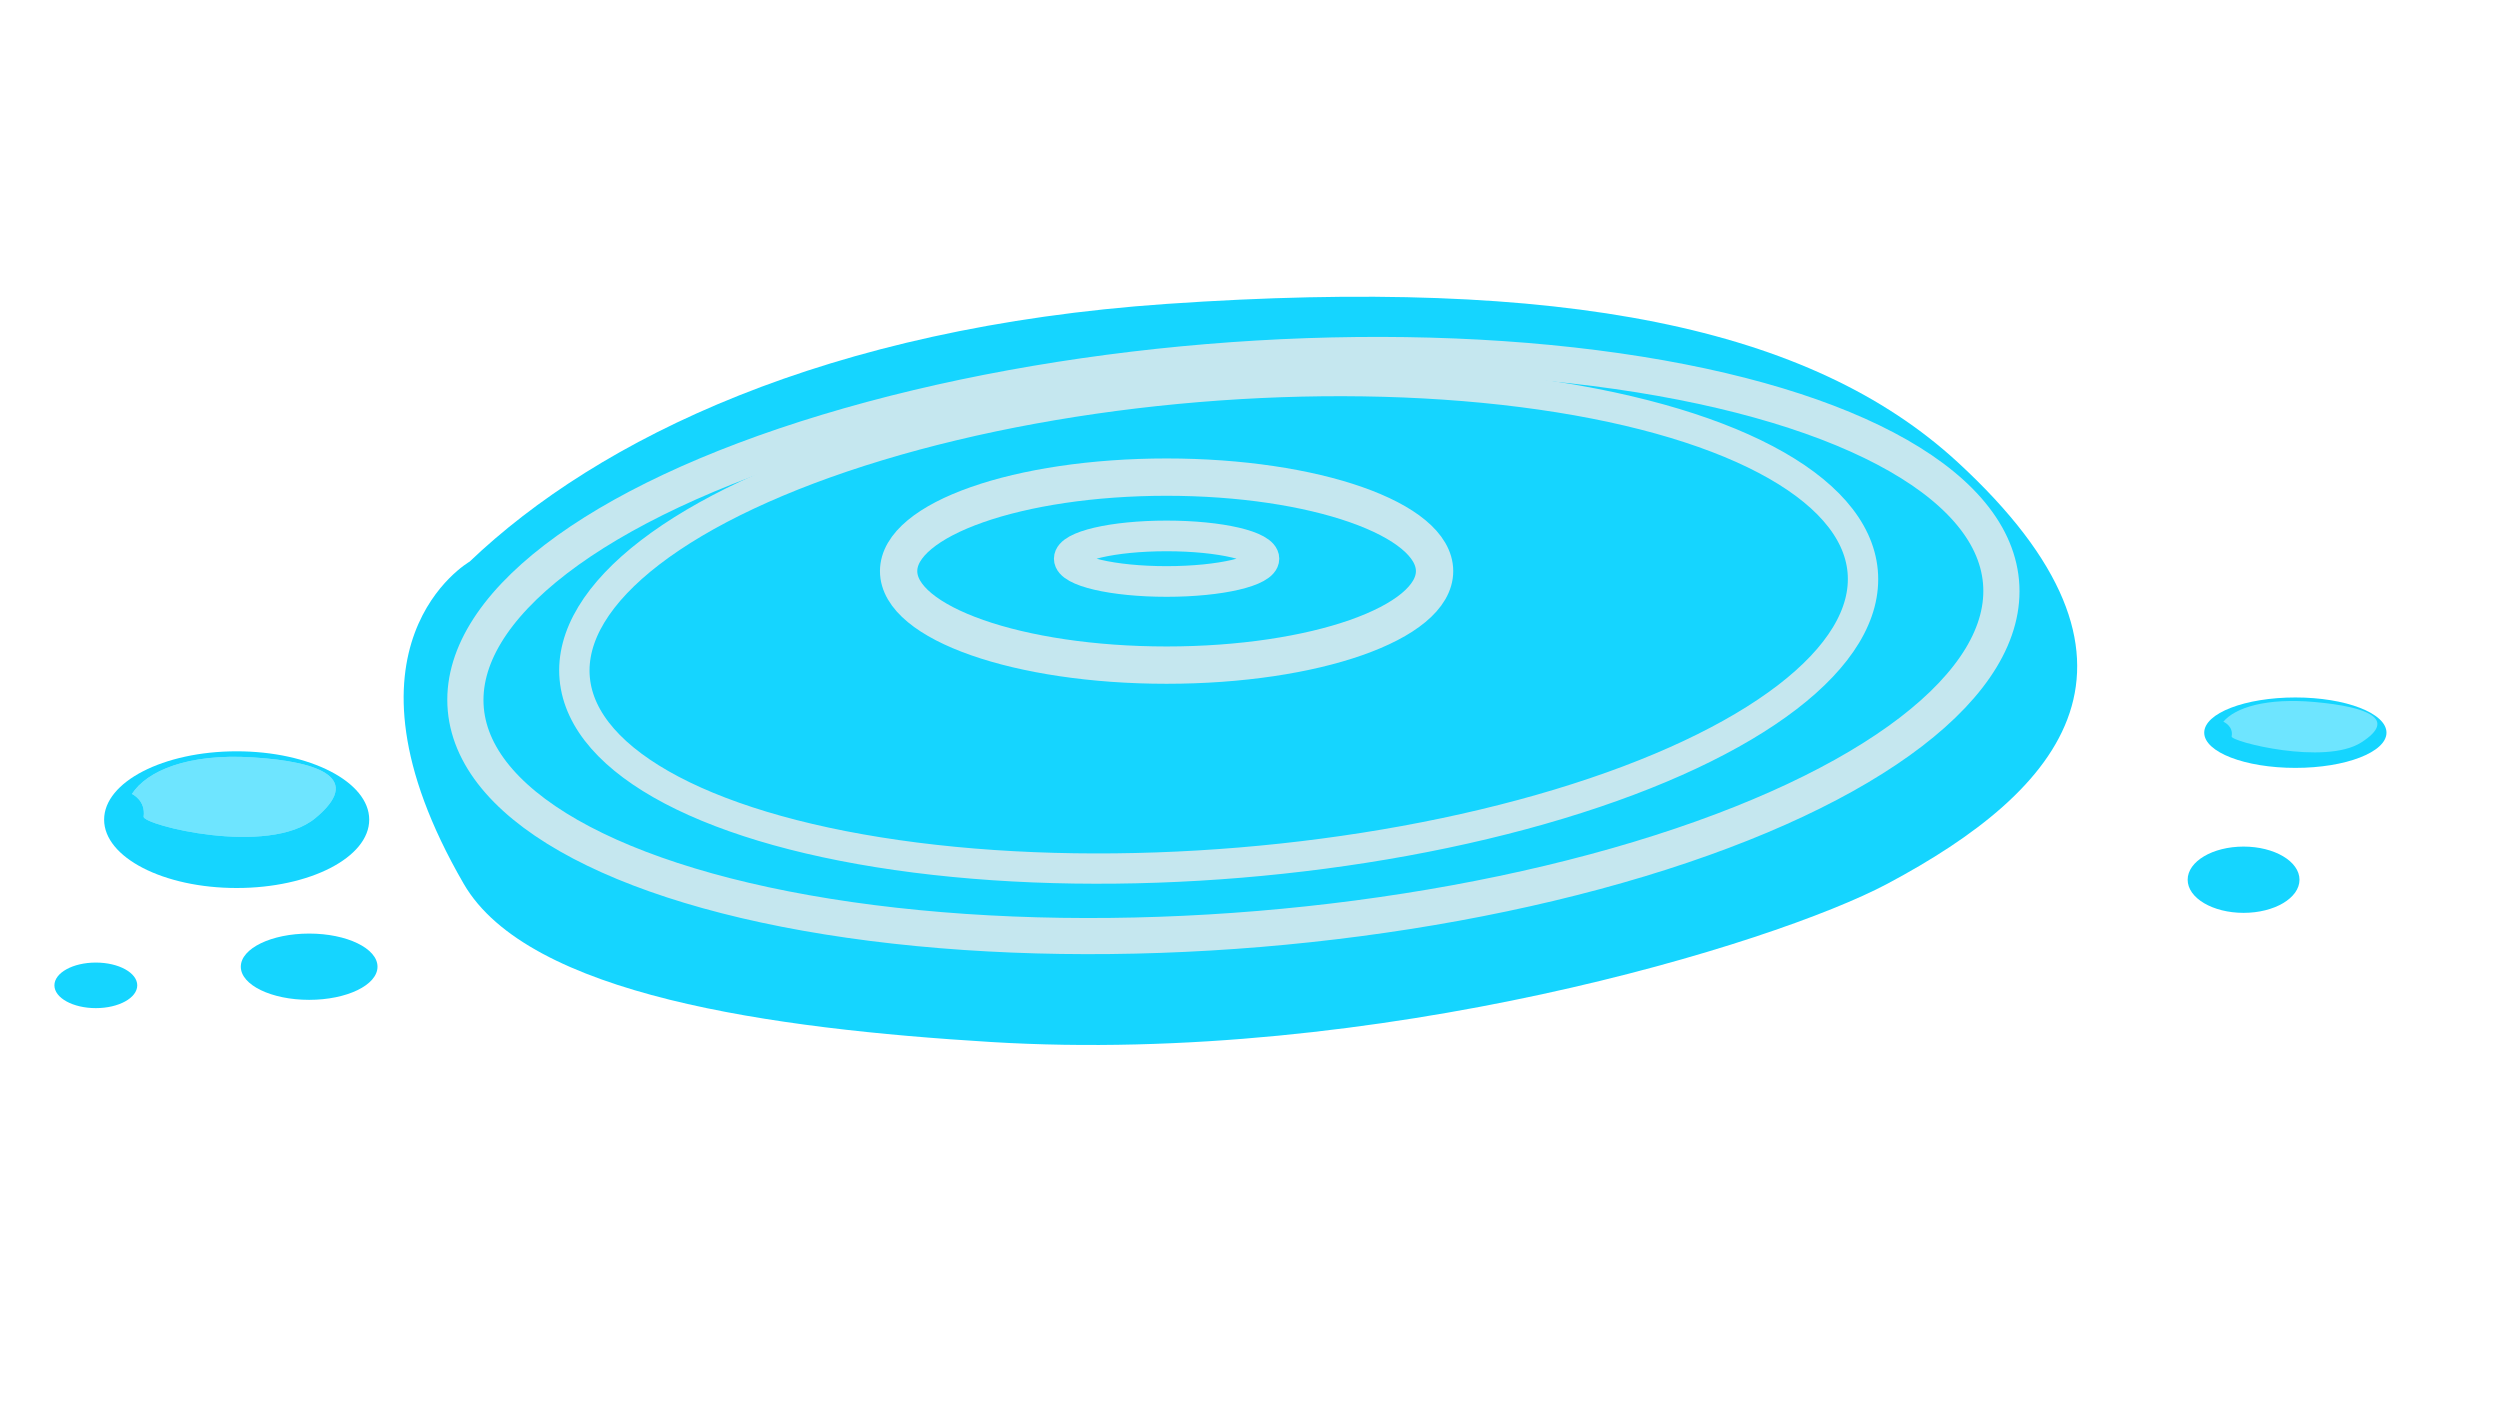 <?xml version="1.0" encoding="UTF-8" standalone="no"?>
<!-- Created with Inkscape (http://www.inkscape.org/) -->

<svg
   width="1280"
   height="720"
   viewBox="0 0 338.667 190.5"
   version="1.1"
   id="svg1"
   inkscape:version="1.3.2 (091e20e, 2023-11-25, custom)"
   sodipodi:docname="Water Puddle.svg"
   inkscape:export-filename="Water_Transparent Puddle.png"
   inkscape:export-xdpi="96"
   inkscape:export-ydpi="96"
   xmlns:inkscape="http://www.inkscape.org/namespaces/inkscape"
   xmlns:sodipodi="http://sodipodi.sourceforge.net/DTD/sodipodi-0.dtd"
   xmlns="http://www.w3.org/2000/svg"
   xmlns:svg="http://www.w3.org/2000/svg">
  <sodipodi:namedview
     id="namedview1"
     pagecolor="#ffffff"
     bordercolor="#000000"
     borderopacity="0.25"
     inkscape:showpageshadow="2"
     inkscape:pageopacity="0.0"
     inkscape:pagecheckerboard="0"
     inkscape:deskcolor="#d1d1d1"
     inkscape:document-units="px"
     inkscape:zoom="0.97890839"
     inkscape:cx="269.68816"
     inkscape:cy="440.28635"
     inkscape:window-width="1920"
     inkscape:window-height="991"
     inkscape:window-x="-9"
     inkscape:window-y="-9"
     inkscape:window-maximized="1"
     inkscape:current-layer="layer1">
    <inkscape:page
       x="0"
       y="0"
       width="338.667"
       height="190.5"
       id="page2"
       margin="0"
       bleed="0" />
  </sodipodi:namedview>
  <defs
     id="defs1" />
  <g
     inkscape:label="Layer 1"
     inkscape:groupmode="layer"
     id="layer1">
    <path
       style="fill:#000000;stroke-width:0.549"
       d="M 17.82,99.372 19.408,43.029"
       id="path2" />
    <path
       style="fill:#15d5ff;fill-opacity:1;stroke-width:2.076"
       d="m 63.615,76.086 c 17.458,-16.665 48.407,-31.742 94.434,-34.917 53.887,-3.716 87.292,3.174 107.131,21.426 29.392,27.041 14.295,44.475 -9.523,57.136 -15.339,8.154 -69.043,24.621 -121.415,21.426 -29.69,-1.811 -62.691,-6.348 -71.421,-21.426 -18.768,-32.417 0.794,-43.646 0.794,-43.646 z"
       id="path10"
       sodipodi:nodetypes="csssssc" />
    <ellipse
       style="fill:none;fill-opacity:1;stroke:#c5e7ef;stroke-width:4.896;stroke-linecap:round;stroke-linejoin:bevel;stroke-dasharray:none;stroke-opacity:1"
       id="path16"
       ry="38.551"
       rx="104.296"
       cy="101.005"
       cx="158.47"
       transform="matrix(0.997,-0.083,0.09,0.996,0,0)" />
    <ellipse
       style="fill:none;fill-opacity:1;stroke:#c5e7ef;stroke-width:4.107;stroke-linecap:round;stroke-linejoin:bevel;stroke-dasharray:none;stroke-opacity:1"
       id="ellipse17"
       ry="32.343"
       rx="87.5"
       cy="98.044"
       cx="156.739"
       transform="matrix(0.997,-0.083,0.09,0.996,0,0)" />
    <ellipse
       style="fill:none;fill-opacity:1;stroke:#c5e7ef;stroke-width:5.056;stroke-linecap:round;stroke-linejoin:bevel;stroke-dasharray:none;stroke-opacity:1"
       id="path20"
       cx="158.035"
       cy="77.368"
       rx="36.302"
       ry="12.734" />
    <ellipse
       style="fill:none;fill-opacity:1;stroke:#c5e7ef;stroke-width:4.152;stroke-linecap:round;stroke-linejoin:bevel;stroke-dasharray:none;stroke-opacity:1"
       id="path21"
       cx="158.035"
       cy="75.685"
       rx="13.187"
       ry="3.086" />
    <ellipse
       style="fill:#15d5ff;fill-opacity:1;stroke:none;stroke-width:4.152;stroke-linecap:round;stroke-linejoin:bevel;stroke-dasharray:none;stroke-opacity:1"
       id="path22"
       cx="32.061"
       cy="111.036"
       rx="17.956"
       ry="9.259" />
    <ellipse
       style="fill:#15d5ff;fill-opacity:1;stroke:none;stroke-width:4.152;stroke-linecap:round;stroke-linejoin:bevel;stroke-dasharray:none;stroke-opacity:1"
       id="path28"
       cx="41.88"
       cy="130.957"
       rx="9.259"
       ry="4.489" />
    <ellipse
       style="fill:#15d5ff;fill-opacity:1;stroke:none;stroke-width:4.152;stroke-linecap:round;stroke-linejoin:bevel;stroke-dasharray:none;stroke-opacity:1"
       id="path29"
       cx="12.982"
       cy="133.482"
       rx="5.611"
       ry="3.086" />
    <ellipse
       style="fill:#15d5ff;fill-opacity:1;stroke:none;stroke-width:4.152;stroke-linecap:round;stroke-linejoin:bevel;stroke-dasharray:none;stroke-opacity:1"
       id="path30"
       cx="310.944"
       cy="99.253"
       rx="12.345"
       ry="4.77" />
    <ellipse
       style="fill:#15d5ff;fill-opacity:1;stroke:none;stroke-width:4.152;stroke-linecap:round;stroke-linejoin:bevel;stroke-dasharray:none;stroke-opacity:1"
       id="path31"
       cx="303.93"
       cy="119.173"
       rx="7.575"
       ry="4.489" />
    <path
       style="fill:#6ee5ff;fill-opacity:1;stroke:none;stroke-width:4.152;stroke-linecap:round;stroke-linejoin:bevel;stroke-dasharray:none;stroke-opacity:1"
       d="m 17.87,107.556 c 2.034,-3.125 7.539,-5.505 16.318,-4.96 9.556,0.594 14.879,2.976 8.531,8.233 -6.348,5.257 -23.41,0.916 -23.261,-0.198 0.298,-2.232 -1.587,-3.075 -1.587,-3.075 z"
       id="path32"
       sodipodi:nodetypes="csssc" />
    <path
       style="fill:#6ee5ff;fill-opacity:1;stroke:none;stroke-width:4.152;stroke-linecap:round;stroke-linejoin:bevel;stroke-dasharray:none;stroke-opacity:1"
       d="m 17.87,107.556 c 2.034,-3.125 7.539,-5.505 16.318,-4.96 9.556,0.594 14.879,2.976 8.531,8.233 -6.348,5.257 -23.41,0.916 -23.261,-0.198 0.298,-2.232 -1.587,-3.075 -1.587,-3.075 z"
       id="path33"
       sodipodi:nodetypes="csssc" />
    <path
       style="fill:#6ee5ff;fill-opacity:1;stroke:none;stroke-width:2.875;stroke-linecap:round;stroke-linejoin:bevel;stroke-dasharray:none;stroke-opacity:1"
       d="m 301.189,97.767 c 1.613,-1.921 5.83,-3.267 12.445,-2.661 7.201,0.66 11.162,2.327 6.237,5.473 -4.925,3.145 -17.7,-0.113 -17.56,-0.815 0.28,-1.406 -1.122,-1.997 -1.122,-1.997 z"
       id="path34"
       sodipodi:nodetypes="csssc" />
  </g>
</svg>
